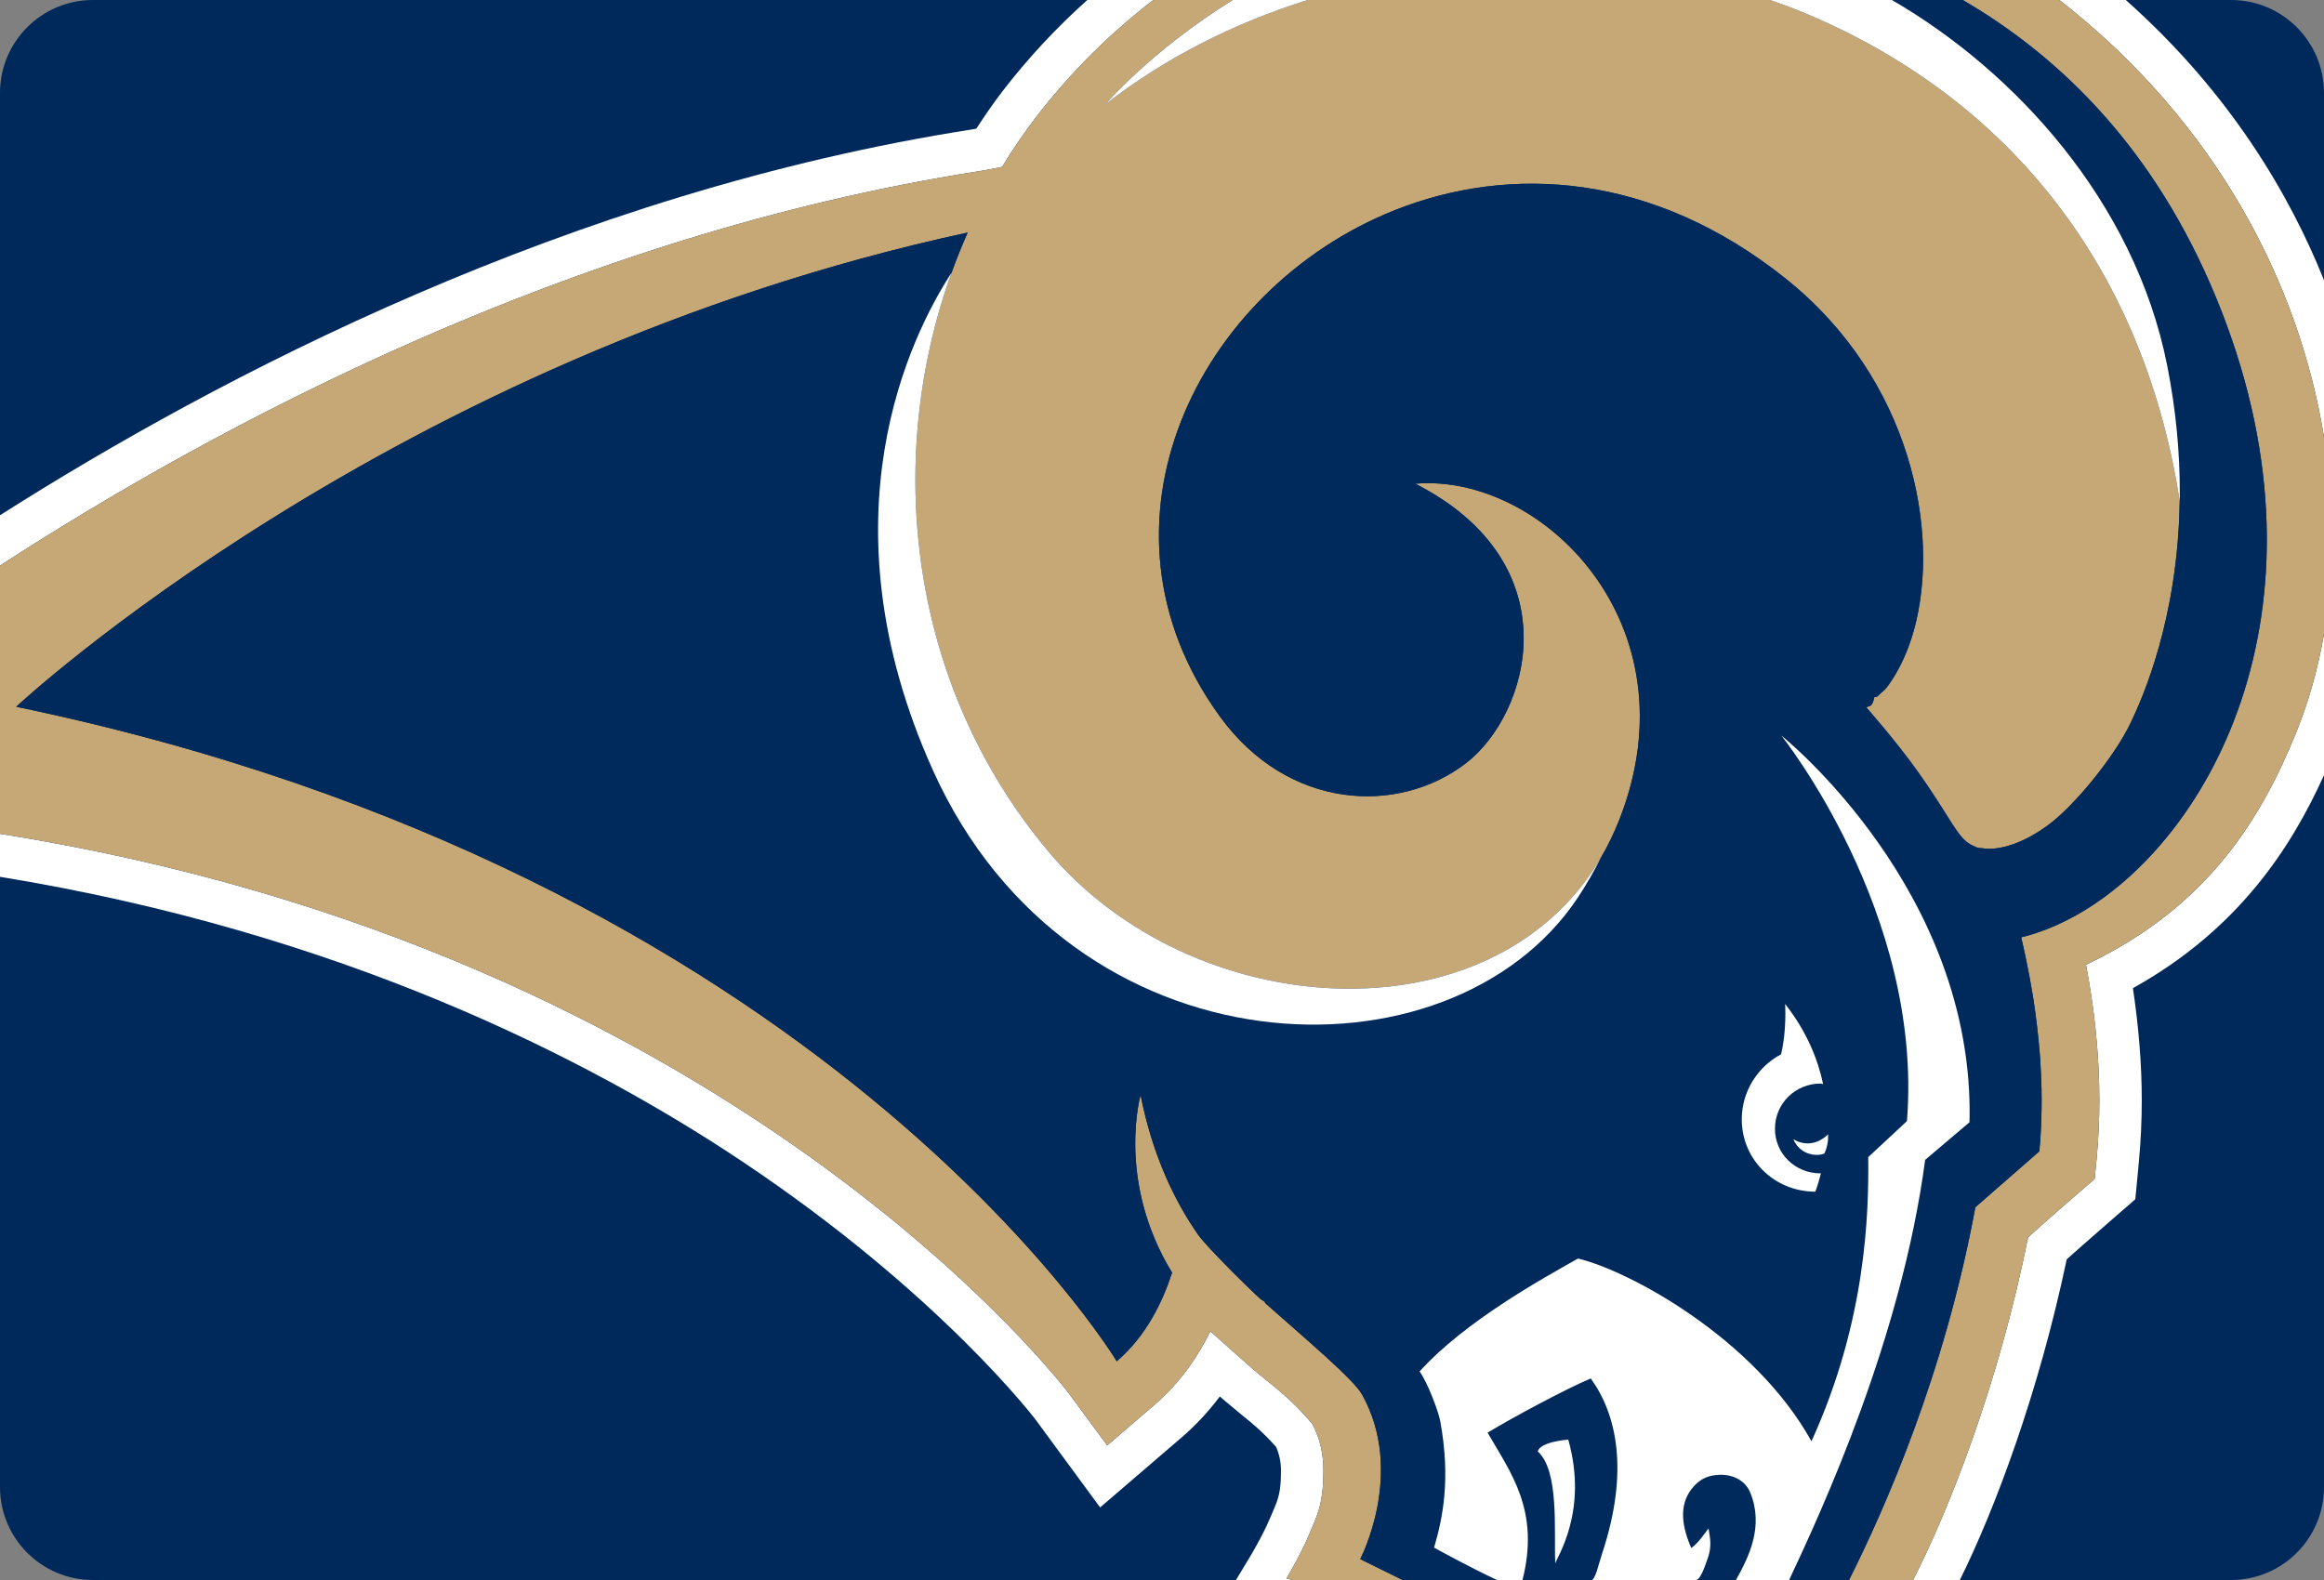 <?xml version="1.0" encoding="utf-8"?>
<!-- Generator: Adobe Illustrator 16.0.3, SVG Export Plug-In . SVG Version: 6.00 Build 0)  -->
<!DOCTYPE svg PUBLIC "-//W3C//DTD SVG 1.1//EN" "http://www.w3.org/Graphics/SVG/1.1/DTD/svg11.dtd">
<svg version="1.1" id="PILLS" xmlns="http://www.w3.org/2000/svg" xmlns:xlink="http://www.w3.org/1999/xlink" x="0px" y="0px"
	 width="200px" height="136px" viewBox="0 0 200 136" enable-background="new 0 0 200 136" xml:space="preserve">
<rect x="0" y="0" width="200" height="136" fill="#808080" stroke="none"/>
<path fill="#00295B" d="M200,128c0,4.418-3.582,8-8,8H8c-4.418,0-8-3.582-8-8V8c0-4.418,3.582-8,8-8h184c4.418,0,8,3.582,8,8V128z"
	/>
<g>
	<path fill="none" d="M84.022,11.071c0.717-1.103,1.457-2.182,2.235-3.196C88.451,5.022,90.899,2.392,93.572,0H8
		C3.582,0,0,3.582,0,8v36.351C18.72,32.45,49.002,16.537,83.685,11.136C83.685,11.136,83.921,11.09,84.022,11.071z"/>
	<path fill="none" d="M200,24.118V8c0-4.418-3.582-8-8-8h-9.059C191.939,7.996,197.077,16.822,200,24.118z"/>
	<path fill="none" d="M109.257,130.77l0.246-0.571c0.507-1.181,0.738-1.724,0.738-3.624c0-0.762-0.159-1.436-0.421-2.028
		c-1.088-1.229-1.952-1.95-3.004-2.799c0,0-1.592-1.329-1.596-1.331c0,0-0.209-0.189-0.24-0.217
		c-0.976,1.299-2.061,2.472-3.256,3.499l-7.047,6.055l-2.333-3.175c0,0-3.17-4.312-3.155-4.297
		c-0.08-0.106-8.261-10.903-25.257-22.271C50.596,91.094,29.298,80.248,0,75.473v52.926C0,132.818,3.582,136,8,136h98.366
		l1.133-1.875C107.512,134.105,108.652,132.213,109.257,130.77z"/>
	<path fill="none" d="M183.555,85.055c0.496,3.301,0.762,6.541,0.762,9.661c0,1.729-0.08,3.474-0.239,5.196l-0.181,1.912
		l-0.136,1.404c0,0-4.647,4.028-5.899,5.168c-2.426,11.537-6.219,21.604-9.199,27.604H192c4.418,0,8-3.182,8-7.602V66.721
		C197.188,72.936,192.654,79.994,183.555,85.055z"/>
	<path fill="#FFFFFF" d="M200,37.631V24.118C197.077,16.822,191.939,7.996,182.941,0h-5.711
		C190.748,10.547,197.864,24.438,200,37.631z"/>
	<path fill="#FFFFFF" d="M183.761,103.229l0.136-1.404l0.181-1.912c0.159-1.723,0.239-3.467,0.239-5.196
		c0-3.12-0.266-6.36-0.762-9.661c9.1-5.061,13.633-12.119,16.445-18.333V54.569c-0.516,2.979-1.309,5.798-2.357,8.389
		c-2.926,7.211-7.455,15.034-18.125,20.08c0.701,3.687,1.149,7.632,1.149,11.679c0,1.602-0.072,3.221-0.22,4.852l-0.182,1.91
		c0,0-4.268,3.676-5.733,5.02c-2.53,12.663-6.83,23.504-9.896,29.504h4.024c2.979-6,6.774-16.066,9.198-27.604
		C179.113,107.258,183.761,103.229,183.761,103.229z"/>
	<path fill="#FFFFFF" d="M112.623,132.175c0.688-1.649,1.268-2.61,1.268-5.602c0-1.313-0.256-2.707-0.953-4.003
		c-2.062-2.455-3.465-3.282-5.31-4.896c-1.353-1.192-2.474-2.183-3.466-3.087c-1.074,2.186-2.6,4.434-4.819,6.344l-4.06,3.486
		l-3.171-4.314C91.807,119.691,63.252,81.803,0,71.771v3.703c29.298,4.773,50.596,15.621,63.93,24.537
		c16.997,11.367,25.177,22.163,25.257,22.271c-0.016-0.015,3.155,4.297,3.155,4.297l2.333,3.175l7.048-6.055
		c1.195-1.027,2.28-2.2,3.256-3.499c0.031,0.026,0.24,0.217,0.24,0.217c0.004,0.002,1.596,1.331,1.596,1.331
		c1.053,0.848,1.916,1.568,3.004,2.799c0.262,0.594,0.42,1.268,0.42,2.028c0,1.901-0.23,2.444-0.737,3.624l-0.246,0.57
		c-0.604,1.444-1.746,3.338-1.758,3.356L106.366,136h4.905l-0.569-0.12C110.702,135.88,111.938,133.824,112.623,132.175z"/>
	<path fill="#FFFFFF" d="M86.241,14.365c0.891-1.471,1.861-2.902,2.907-4.264C92.163,6.18,95.572,2.831,99.255,0h-5.683
		c-2.673,2.392-5.122,5.022-7.315,7.875c-0.778,1.014-1.518,2.093-2.235,3.196c-0.101,0.02-0.337,0.065-0.337,0.065
		C49.002,16.537,18.72,32.45,0,44.351v4.333C18.213,36.87,48.938,20.238,84.264,14.735C84.659,14.673,85.34,14.546,86.241,14.365z"
		/>
	<path fill="#C6A876" d="M180.266,101.479l0.182-1.91c0.148-1.631,0.22-3.25,0.22-4.853c0-4.047-0.448-7.993-1.149-11.679
		c10.67-5.045,15.199-12.868,18.125-20.08c1.049-2.591,1.842-5.41,2.357-8.389V37.631C197.864,24.438,190.748,10.547,177.23,0
		h-8.319c8.579,5,16.563,12.963,21.771,25.546c10.774,26.031-0.182,46.673-12.09,53.281c-1.096,0.604-2.195,1.094-3.291,1.461
		c-0.455,0.155-0.912,0.285-1.363,0.394c0.268,1.104,0.5,2.248,0.722,3.407c0.106,0.57,0.208,1.144,0.302,1.724
		c0.003,0.062,0.012,0.117,0.025,0.181c0.238,1.518,0.418,3.082,0.55,4.668c0.022,0.299,0.05,0.598,0.063,0.903
		c0.021,0.334,0.033,0.683,0.051,1.025c0.018,0.4,0.031,0.803,0.041,1.207c0.002,0.305,0.007,0.61,0.007,0.918
		c0,0.475-0.005,0.953-0.023,1.426c-0.006,0.248-0.013,0.506-0.021,0.754c-0.033,0.733-0.08,1.467-0.15,2.203l-5.51,4.815
		c-2.65,14.394-7.85,26.087-10.87,32.087h5.515c3.064-6,7.364-16.841,9.895-29.504C175.999,105.152,180.266,101.479,180.266,101.479
		z"/>
	<path fill="#C6A876" d="M117.223,120.042c-0.738-1.323-4.873-4.798-8.355-7.888l-0.018-0.104c0,0-0.127-0.067-0.348-0.217
		c-0.75-0.658-4.581-4.409-5.409-5.574c-1.938-2.79-3.884-6.692-4.937-12.005c0,0-2.111,7.398,2.71,15.288
		c-0.788,2.446-2.184,5.42-4.76,7.632c0,0-25.2-41.912-94.71-56.34c0,0,32.167-30.072,81.878-40.816
		c-0.504,1.14-0.971,2.295-1.392,3.469c-5.788,16.069-3.74,35.366,8.313,49.774c12.368,14.778,38.106,16.54,47.534,0.64
		c0.629-1.063,1.187-2.213,1.664-3.434c6.508-16.767-6.707-29.752-17.597-28.833c13.556,6.921,9.86,19.846,4.347,24.071
		c-5.879,4.503-15.349,3.984-21.166-4.039c-12.015-16.549-1.836-36.796,14.981-43.545c9.996-4.003,22.328-3.25,33.746,5.892
		c10.737,8.591,13.374,21.791,10.979,30.321c-0.121,0.433-0.262,0.857-0.414,1.268c-0.012,0.049-0.033,0.096-0.049,0.146
		c-0.48,1.279-1.09,2.417-1.811,3.396c-0.25,0.335-0.498,0.445-0.77,0.734c-0.111,0.116-0.221,0.121-0.33,0.121h-0.004
		c-0.223,1-0.44,0.678-0.686,0.9c0,0,2.477,2.761,4.436,5.516c2.947,4.144,3.389,5.739,4.678,6.336
		c0.201,0.085,0.424,0.247,0.654,0.247h0.006c0.231,0,0.474,0.068,0.735,0.068c1.366,0,3.155-0.6,5.101-2.023
		c2.305-1.684,5.729-5.908,7.113-8.787c1.028-2.138,4.082-8.96,4.239-19.105c-3.255-21.039-15.608-35.189-32.608-42.167
		c-0.859-0.353-1.748-0.677-2.648-0.985h-39.812c-6.261,1.979-12.217,4.939-17.387,8.983c0,0,3.929-4.613,10.964-8.983h-6.836
		C95.572,2.83,92.163,6.179,89.148,10.1c-1.046,1.362-2.016,2.793-2.907,4.264c-0.901,0.181-1.582,0.308-1.978,0.37
		C48.938,20.238,18.213,36.87,0,48.685v23.086c63.252,10.031,91.807,47.922,92.112,48.332l3.171,4.315l4.06-3.487
		c2.22-1.908,3.745-4.156,4.819-6.343c0.992,0.904,2.113,1.896,3.466,3.087c1.845,1.613,3.247,2.44,5.31,4.895
		c0.697,1.297,0.953,2.69,0.953,4.004c0,2.992-0.58,3.951-1.268,5.602c-0.686,1.648-1.921,3.705-1.921,3.705l0.569,0.12h9.437
		l-3.647-1.798C117.059,134.202,120.964,126.761,117.223,120.042z"/>
	<path fill="#002A5C" d="M136.898,118.746c-2.183,0.917-6.858,3.333-8.879,4.566c1.979,3.445,4.528,6.688,3.002,12.688h5.938
		c0.323,0,0.641-1.404,0.909-2.217C140.246,126.62,139.105,121.794,136.898,118.746z M133.846,134.574
		c-0.13-2.781,0.367-7.946-1.504-9.637c0.176-0.849,2.621-1.023,2.621-1.023C136.693,130.052,134.002,133.993,133.846,134.574z"/>
	<path fill="#002A5C" d="M175.505,99.1c0.07-0.738,0.117-1.471,0.149-2.203c0.009-0.25,0.015-0.506,0.021-0.754
		c0.02-0.474,0.023-0.951,0.023-1.427c0-0.308-0.004-0.612-0.008-0.918c-0.008-0.403-0.021-0.807-0.041-1.207
		c-0.017-0.343-0.028-0.69-0.051-1.026c-0.013-0.306-0.041-0.604-0.062-0.902c-0.13-1.587-0.312-3.15-0.549-4.668
		c-0.014-0.064-0.023-0.118-0.026-0.18c-0.095-0.58-0.194-1.154-0.302-1.725c-0.221-1.158-0.454-2.303-0.721-3.406
		c0.451-0.109,0.906-0.238,1.362-0.395c1.095-0.367,2.195-0.857,3.291-1.461c11.908-6.608,22.864-27.25,12.091-53.281
		C185.477,12.963,177.49,5,168.912,0h-6.096c10.543,6.109,20.869,17.306,23.684,31.439c0.783,3.938,1.089,7.578,1.089,10.884
		c-0.005,0.222-0.005,0.436,0,0.642c0,0.062-0.005,0.123-0.005,0.188l0,0c-0.157,10.146-3.211,16.967-4.238,19.105
		c-1.386,2.879-4.81,7.104-7.115,8.787c-1.944,1.424-3.733,2.023-5.1,2.023c-0.262,0-0.504-0.068-0.734-0.068h-0.006
		c-0.231,0-0.453-0.105-0.656-0.193c-1.289-0.596-1.729-2.137-4.676-6.28c-1.959-2.755-4.437-5.627-4.437-5.627
		c0.244-0.222,0.463,0.1,0.687-0.9h0.004c0.108,0,0.217-0.005,0.328-0.121c0.272-0.289,0.521-0.51,0.771-0.845
		c0.721-0.979,1.33-2.06,1.812-3.34c0.016-0.05,0.037-0.07,0.047-0.119c0.153-0.411,0.295-0.821,0.414-1.254
		c2.395-8.531-0.242-21.723-10.979-30.314c-11.418-9.142-23.75-9.891-33.746-5.888c-16.818,6.749-26.997,26.998-14.98,43.547
		c5.816,8.023,15.285,8.542,21.164,4.04c5.516-4.226,9.211-17.15-4.346-24.071c10.889-0.919,24.104,12.066,17.596,28.833
		c-0.477,1.22-1.035,2.37-1.662,3.435c-0.559,1.113-1.198,2.233-1.94,3.355c-10.966,16.503-43.568,15.463-55.483-10.91
		c-9.82-21.75-1.881-37.54,1.576-42.86c0.421-1.174,0.888-2.329,1.392-3.469C33.563,30.762,1.396,60.834,1.396,60.834
		c69.511,14.428,94.71,56.34,94.71,56.34c2.576-2.212,3.972-5.186,4.76-7.632c-4.821-7.89-2.71-15.288-2.71-15.288
		c1.053,5.312,2.998,9.215,4.937,12.005c0.828,1.166,4.658,4.917,5.409,5.574c0.221,0.147,0.348,0.217,0.348,0.217l0.018,0.104
		c3.484,3.09,7.619,6.564,8.355,7.888c3.741,6.719-0.164,14.16-0.164,14.16l3.648,1.798h8.137c-2.177-1-5.426-2.785-5.431-2.791
		c0.764-2.58,1.433-6.042,0.539-10.952c-0.142-0.831-1.101-3.317-1.786-4.261c3.91-4.329,10.607-7.987,13.631-9.694
		c4.438,1.052,15.207,6.915,20.094,15.743c4.717-10.352,4.938-19.591,4.887-24.456l3.332-3.093
		c1.422-17.938-10.812-33.186-10.812-33.186s16.688,13.297,16.196,33.284l-3.818,3.234c-2.033,15.354-8.893,30.172-11.71,36.172
		h5.157c3.021-6,8.221-17.693,10.872-32.086L175.505,99.1z M157.32,97.639c0,0,0.066,0.621-0.192,1.346
		c-0.04,0.102-0.075,0.201-0.123,0.302c-0.801,0.325-2.149,0.03-2.672-1.226c1.465,0.86,2.601-0.059,2.901-0.34
		C157.29,97.669,157.32,97.639,157.32,97.639z M153.625,86.434c1.835,2.336,2.805,4.719,3.271,6.907
		c-0.069-0.006-0.138-0.021-0.207-0.021c-2.181,0-3.938,1.66-3.938,3.837c0,2.18,1.758,3.844,3.938,3.844c0,0,0.008,0,0.015,0
		c-0.249,1-0.483,1.574-0.483,1.574c-3.494,0-6.326-2.779-6.326-6.269c0-2.432,1.375-4.509,3.375-5.57
		C153.775,88.736,153.625,86.434,153.625,86.434z"/>
	<path fill="#002A5C" d="M150.626,128.477c-0.39-0.963-1.397-1.67-2.651-1.625c-0.85,0.026-1.552,0.336-2.188,1.028
		c-1.225,1.343-1.211,3.146-0.241,5.386c0.608-0.418,1.114-1.152,1.488-1.625c0.133,0.84,0.308,1.479-0.093,2.555
		c-0.262,0.709-0.607,1.805-1.019,1.805h3.47C150.507,134,151.811,131.385,150.626,128.477z"/>
	<path fill="#FFFFFF" d="M187.584,43.153L187.584,43.153c0-0.065,0.005-0.125,0.005-0.188c-0.005-0.206-0.005-0.419,0-0.642
		c0-3.306-0.307-6.946-1.089-10.884C183.686,17.306,173.357,6.109,162.814,0h-10.488c0.902,0.309,1.789,0.633,2.648,0.985
		C171.977,7.963,184.329,22.114,187.584,43.153z"/>
	<path fill="#FFFFFF" d="M95.128,8.983c5.17-4.044,11.125-7.004,17.388-8.983h-6.424C99.057,4.371,95.128,8.983,95.128,8.983z"/>
	<path fill="#FFFFFF" d="M132.341,124.938c1.871,1.69,1.375,6.855,1.503,9.637c0.157-0.582,2.85-4.522,1.118-10.66
		C134.962,123.914,132.518,124.089,132.341,124.938z"/>
	<path fill="#FFFFFF" d="M90.195,73.261c-12.053-14.408-14.101-33.705-8.313-49.774c-3.458,5.321-11.396,21.11-1.576,42.86
		c11.915,26.372,44.517,27.413,55.483,10.91c0.742-1.122,1.382-2.243,1.939-3.356C128.302,89.801,102.562,88.04,90.195,73.261z"/>
	<path fill="#FFFFFF" d="M149.895,96.355c0,3.49,2.832,6.219,6.328,6.219c0,0,0.233-0.574,0.482-1.574c-0.007,0-0.016,0-0.016,0
		c-2.18,0-3.938-1.664-3.938-3.844c0-2.178,1.758-3.889,3.938-3.889c0.07,0,0.139,0.041,0.207,0.047
		c-0.465-2.188-1.436-4.558-3.271-6.896c0,0,0.151,2.336-0.354,4.335C151.27,91.816,149.895,93.926,149.895,96.355z"/>
	<path fill="#FFFFFF" d="M154.333,98.062c0.522,1.254,1.871,1.551,2.672,1.225c0.048-0.102,0.083-0.2,0.123-0.301
		c0.258-0.726,0.192-1.348,0.192-1.348s-0.03,0.031-0.086,0.084C156.934,98.002,155.798,98.921,154.333,98.062z"/>
	<path fill="#FFFFFF" d="M169.494,96.596c0.492-19.986-16.196-33.284-16.196-33.284s12.233,15.25,10.812,33.188l-3.332,3.098
		c0.053,4.863-0.168,14.109-4.887,24.461c-4.887-8.828-15.656-14.678-20.094-15.729c-3.021,1.707-9.721,5.39-13.631,9.719
		c0.688,0.943,1.645,3.481,1.786,4.312c0.894,4.91,0.226,8.271-0.539,10.853c0.005,0.006,3.254,1.791,5.431,2.791h2.178
		c1.525-6-1.024-9.242-3.002-12.688c2.021-1.232,6.696-3.75,8.879-4.666c2.207,3.049,3.347,7.925,0.971,15.088
		c-0.27,0.812-0.586,2.268-0.909,2.268h8.961c0.411,0,0.757-1.09,1.019-1.798c0.4-1.076,0.227-1.81,0.093-2.649
		c-0.374,0.471-0.88,1.269-1.488,1.688c-0.97-2.241-0.983-3.993,0.241-5.336c0.636-0.692,1.338-0.939,2.188-0.967
		c1.254-0.045,2.262,0.568,2.651,1.533c1.185,2.908-0.119,5.529-1.235,7.529h4.576c2.816-6,9.676-20.818,11.709-36.172
		L169.494,96.596z"/>
</g>
</svg>
